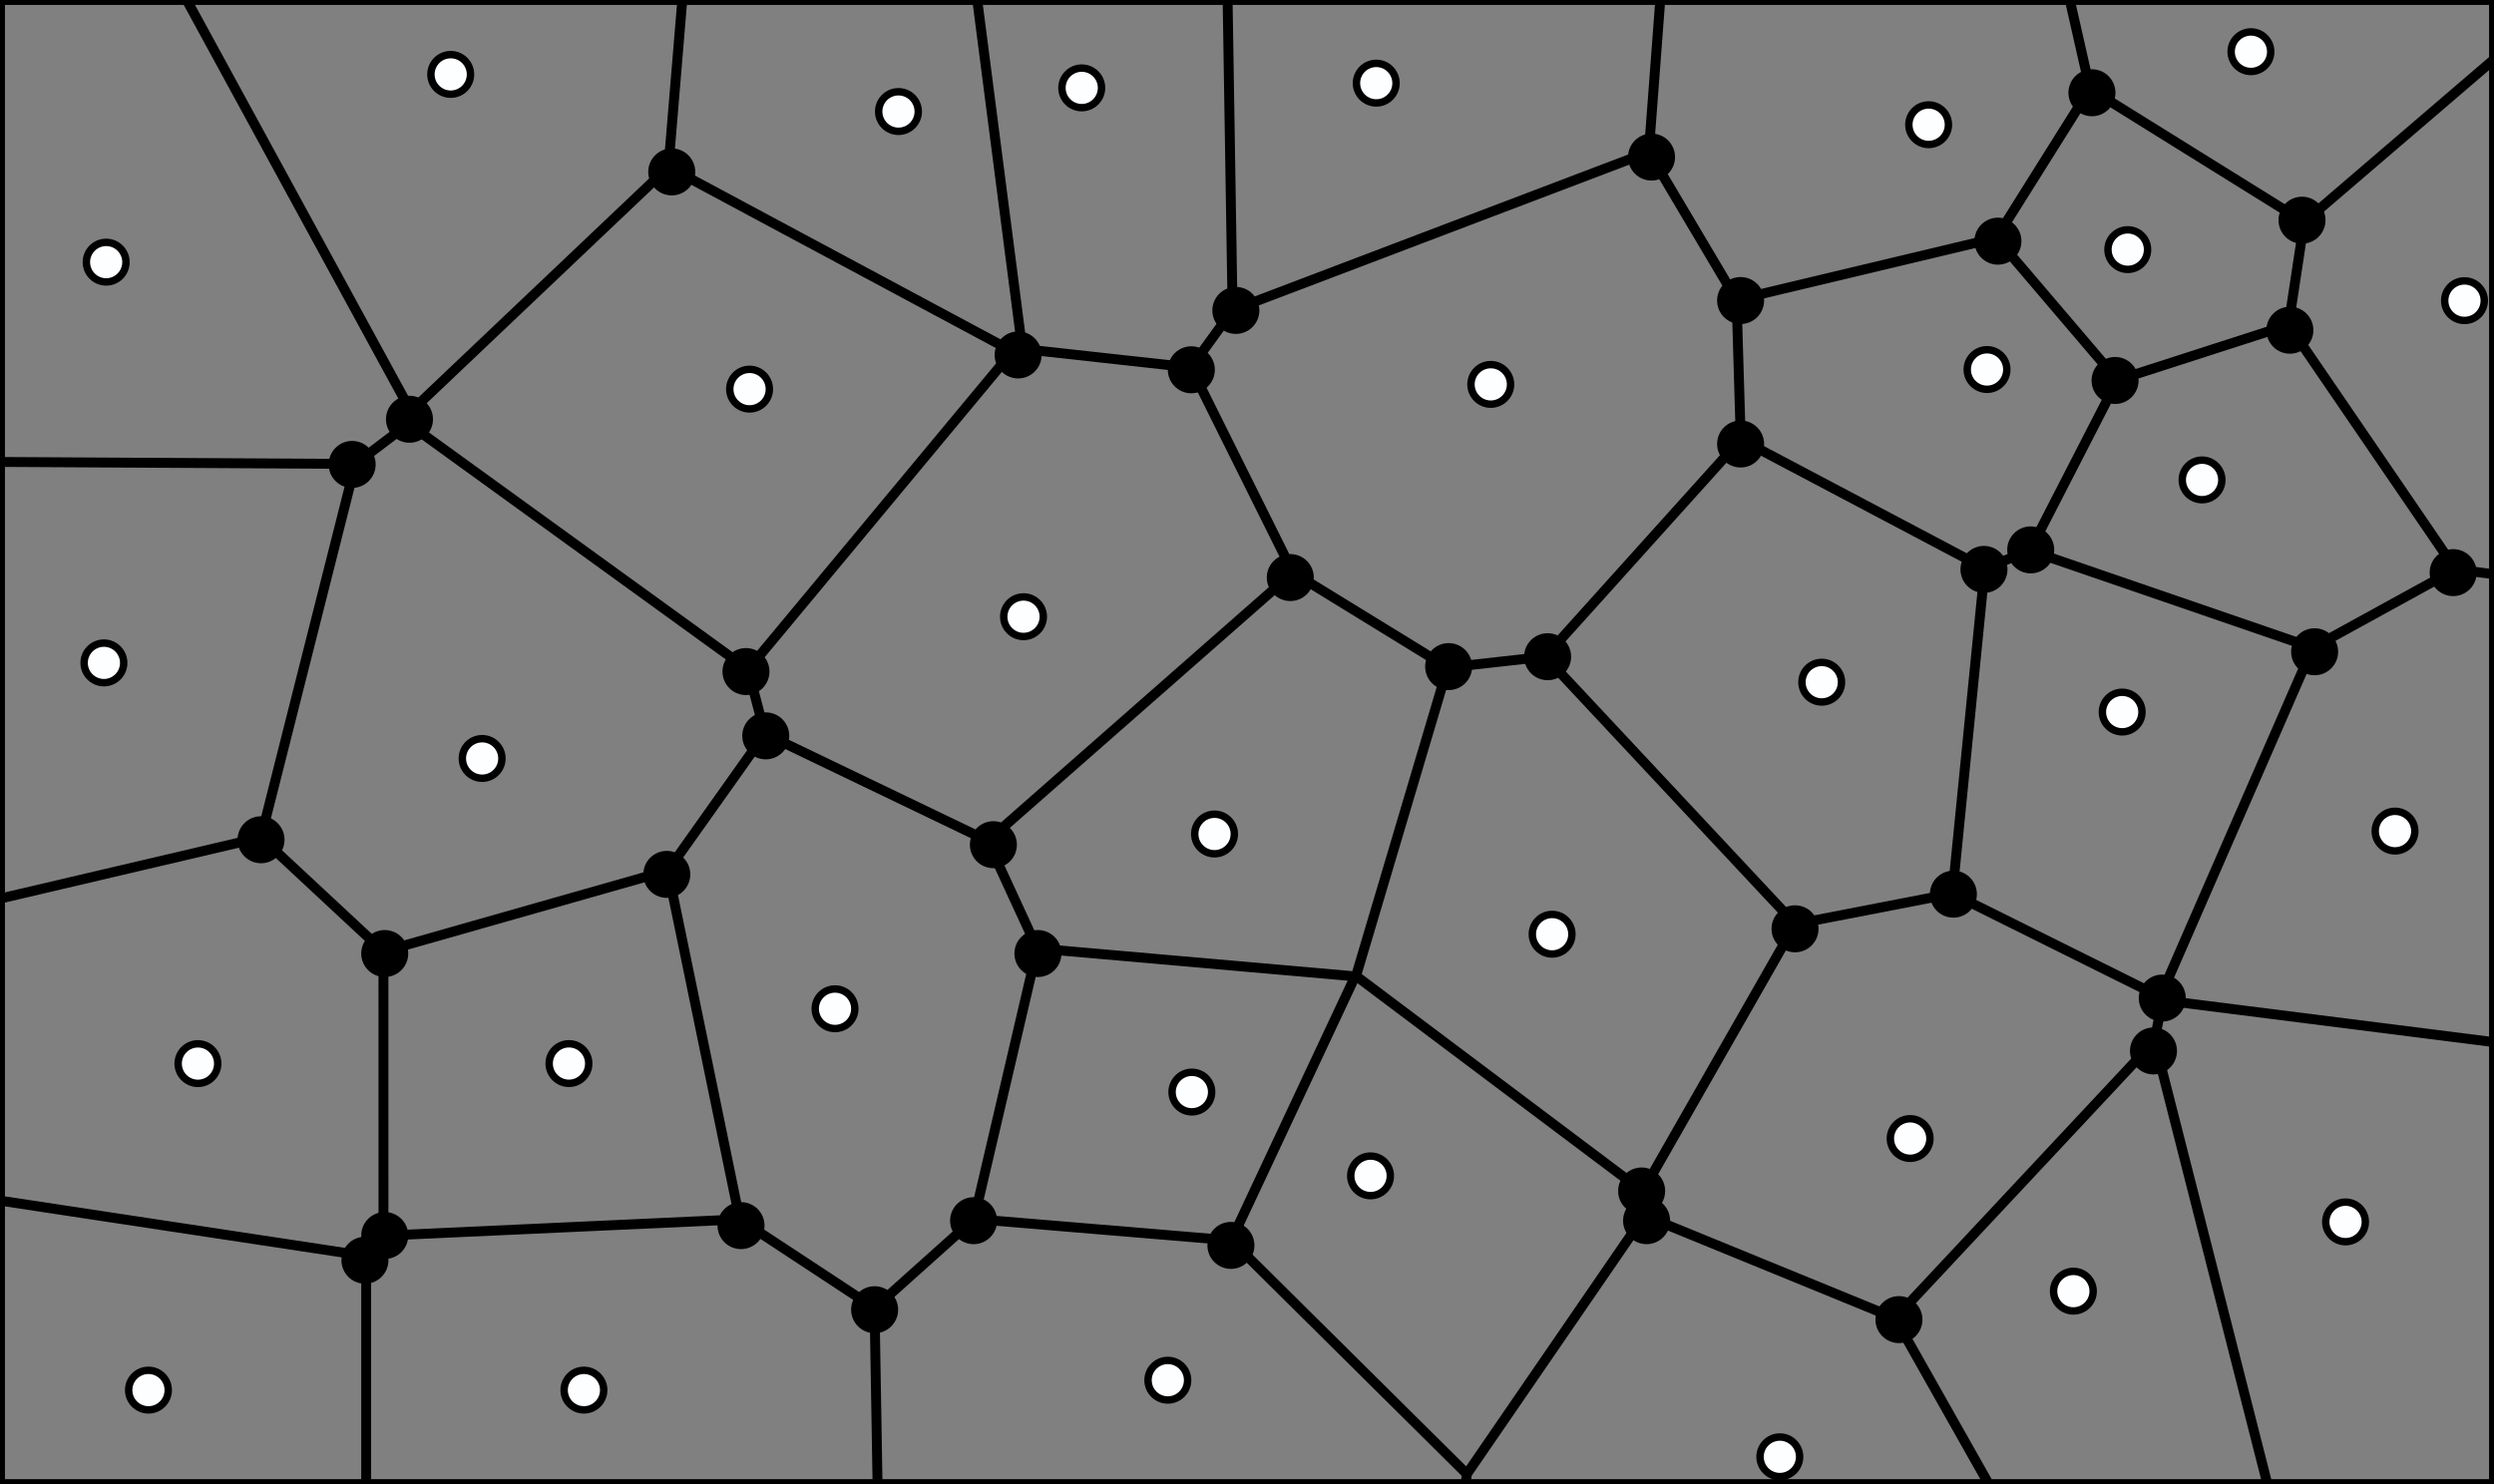 <?xml version="1.0" encoding="UTF-8" standalone="no"?>
<svg
   id="main_svg"
   width="504"
   height="300"
   version="1.1"
   sodipodi:docname="runthrough-1.svg"
   inkscape:version="1.3.2 (091e20ef0f, 2023-11-25, custom)"
   xmlns:inkscape="http://www.inkscape.org/namespaces/inkscape"
   xmlns:sodipodi="http://sodipodi.sourceforge.net/DTD/sodipodi-0.dtd"
   xmlns="http://www.w3.org/2000/svg"
   xmlns:svg="http://www.w3.org/2000/svg">
  <rect width="100%" height="100%" fill="#808080" stroke="none"/>
  <defs
     id="defs33" />
  <sodipodi:namedview
     id="namedview33"
     pagecolor="#ffffff"
     bordercolor="#000000"
     borderopacity="0.25"
     inkscape:showpageshadow="2"
     inkscape:pageopacity="0.0"
     inkscape:pagecheckerboard="0"
     inkscape:deskcolor="#d1d1d1"
     inkscape:zoom="2.2767237"
     inkscape:cx="244.6498"
     inkscape:cy="152.41199"
     inkscape:window-width="1920"
     inkscape:window-height="1150"
     inkscape:window-x="0"
     inkscape:window-y="50"
     inkscape:window-maximized="1"
     inkscape:current-layer="main_svg" />
  <g
     id="svg_g_bezier_cells"
     style="display:none">
    <path
       d="m 418.275,0 4.068,17.953 43.297,26.94 L 504,11.997 V 0 Z"
       fill="#221155"
       fill-opacity="0.2"
       id="path1" />
    <path
       d="M 37.725,0 83.047,83.146 135.084,33.743 137.883,0 Z"
       fill="#221155"
       fill-opacity="0.2"
       id="path2" />
    <path
       d="M 248.083,0 249.088,62.688 333.203,30.716 335.515,0 Z"
       fill="#221155"
       fill-opacity="0.2"
       id="path3" />
    <path
       d="m 197.483,0 9.107,70.539 34.084,3.752 8.414,-11.603 L 248.083,0 Z"
       fill="#221155"
       fill-opacity="0.2"
       id="path4" />
    <path
       d="m 135.084,33.743 69.53,37.285 1.976,-0.489 L 197.483,0 h -59.601 z"
       fill="#221155"
       fill-opacity="0.2"
       id="path5" />
    <path
       d="M 333.203,30.716 350.938,60.613 403.429,48.099 422.343,17.953 418.275,0 h -82.76 z"
       fill="#221155"
       fill-opacity="0.2"
       id="path6" />
    <path
       d="m 403.429,48.099 24.483,28.725 34.575,-11.148 3.153,-20.783 -43.297,-26.94 z"
       fill="#221155"
       fill-opacity="0.2"
       id="path7" />
    <path
       d="M 0,93.378 71.823,93.78 82.552,85.655 83.047,83.146 37.725,0 H 0 Z"
       fill="#221155"
       fill-opacity="0.2"
       id="path8" />
    <path
       d="M 462.487,65.676 496.233,115.072 504,116.089 V 11.997 l -38.36,32.895 z"
       fill="#221155"
       fill-opacity="0.2"
       id="path9" />
    <path
       d="m 350.938,60.613 0.845,28.213 49.308,26.059 9.122,-3.598 17.699,-34.464 -24.483,-28.725 z"
       fill="#221155"
       fill-opacity="0.2"
       id="path10" />
    <path
       d="m 240.675,74.291 20.612,41.444 31.263,19.203 19.706,-2.198 39.527,-43.913 -0.845,-28.213 -17.735,-29.897 -84.115,31.971 z"
       fill="#221155"
       fill-opacity="0.2"
       id="path11" />
    <path
       d="M 82.552,85.655 151.176,135.331 204.614,71.028 135.084,33.743 83.047,83.146 Z"
       fill="#221155"
       fill-opacity="0.2"
       id="path12" />
    <path
       d="m 410.213,111.287 57.141,19.65 28.879,-15.866 -33.746,-49.396 -34.575,11.148 z"
       fill="#221155"
       fill-opacity="0.2"
       id="path13" />
    <path
       d="m 151.176,135.331 3.404,12.996 45.007,21.632 61.7,-54.224 -20.612,-41.444 -34.084,-3.752 -1.976,0.489 z"
       fill="#221155"
       fill-opacity="0.2"
       id="path14" />
    <path
       d="M 0,181.654 52.739,169.283 71.823,93.78 0,93.378 Z"
       fill="#221155"
       fill-opacity="0.2"
       id="path15" />
    <path
       d="m 312.257,132.739 50.541,54.052 31.757,-6.152 6.537,-65.753 -49.308,-26.059 z"
       fill="#221155"
       fill-opacity="0.2"
       id="path16" />
    <path
       d="m 394.554,180.639 42.001,20.877 30.799,-70.578 -57.141,-19.65 -9.122,3.598 z"
       fill="#221155"
       fill-opacity="0.2"
       id="path17" />
    <path
       d="m 52.739,169.283 24.746,23.041 57.48,-16.352 19.614,-27.645 -3.404,-12.996 L 82.552,85.655 71.823,93.78 Z"
       fill="#221155"
       fill-opacity="0.2"
       id="path18" />
    <path
       d="m 436.556,201.516 0.422,0.665 L 504,210.665 v -94.576 l -7.767,-1.017 -28.879,15.866 z"
       fill="#221155"
       fill-opacity="0.2"
       id="path19" />
    <path
       d="m 199.587,169.959 10.028,21.769 64.24,5.638 0.182,-0.083 18.514,-62.345 -31.263,-19.203 z"
       fill="#221155"
       fill-opacity="0.2"
       id="path20" />
    <path
       d="m 274.036,197.283 57.929,43.523 30.832,-54.015 -50.541,-54.052 -19.706,2.198 z"
       fill="#221155"
       fill-opacity="0.2"
       id="path21" />
    <path
       d="m 134.965,175.972 14.522,70.511 27.248,17.938 20.11,-18.013 12.768,-54.681 -10.028,-21.769 -45.007,-21.632 z"
       fill="#221155"
       fill-opacity="0.2"
       id="path22" />
    <path
       d="m 77.485,192.324 0.008,57.457 71.995,-3.298 -14.522,-70.511 z"
       fill="#221155"
       fill-opacity="0.2"
       id="path23" />
    <path
       d="m 0,242.697 74,11.212 3.493,-4.128 -0.008,-57.457 L 52.739,169.283 0,181.654 Z"
       fill="#221155"
       fill-opacity="0.2"
       id="path24" />
    <path
       d="m 196.846,246.408 51.971,4.336 25.037,-53.378 -64.24,-5.638 z"
       fill="#221155"
       fill-opacity="0.2"
       id="path25" />
    <path
       d="m 331.965,240.806 0.34,4.914 50.665,20.739 52.432,-56.056 1.575,-8.222 -0.422,-0.665 -42.001,-20.877 -31.757,6.152 z"
       fill="#221155"
       fill-opacity="0.2"
       id="path26" />
    <path
       d="m 248.817,250.744 47.616,47.218 35.872,-52.242 -0.34,-4.914 -57.929,-43.523 -0.182,0.083 z"
       fill="#221155"
       fill-opacity="0.2"
       id="path27" />
    <path
       d="M 435.403,210.403 458.209,300 H 504 v -89.335 l -67.022,-8.484 z"
       fill="#221155"
       fill-opacity="0.2"
       id="path28" />
    <path
       d="M 382.97,266.459 401.902,300 h 56.307 l -22.806,-89.597 z"
       fill="#221155"
       fill-opacity="0.2"
       id="path29" />
    <path
       d="M 176.736,264.421 177.339,300 h 118.84 l 0.255,-2.038 -47.616,-47.218 -51.971,-4.336 z"
       fill="#221155"
       fill-opacity="0.2"
       id="path30" />
    <path
       d="M 74,300 V 253.909 L 0,242.697 V 300 Z"
       fill="#221155"
       fill-opacity="0.2"
       id="path31" />
    <path
       d="M 74,253.909 V 300 h 103.339 l -0.603,-35.579 -27.248,-17.938 -71.995,3.298 z"
       fill="#221155"
       fill-opacity="0.2"
       id="path32" />
    <path
       d="M 401.902,300 382.97,266.459 332.305,245.72 296.434,297.962 296.179,300 Z"
       fill="#221155"
       fill-opacity="0.2"
       id="path33" />
  </g>
  <g
     id="svg_g_edges">
    <path
       id="svg_path_edges"
       d="m 248.083,0 1.005,62.688 M 197.483,0 206.59,70.539 M 137.883,0 135.084,33.743 M 418.275,0 422.343,17.953 M 335.515,0 l -2.311,30.716 m 89.139,-12.763 43.297,26.94 M 422.343,17.953 403.429,48.099 M 83.047,83.146 37.725,0 M 465.64,44.893 504,11.997 M 403.429,48.099 350.938,60.613 m 52.49,-12.514 24.483,28.725 M 333.203,30.716 249.088,62.688 m -114.004,-28.944 69.53,37.285 m 261.025,-26.135 -3.153,20.783 M 135.084,33.743 83.047,83.146 M 333.203,30.716 350.938,60.613 m 111.549,5.063 -34.575,11.148 m 34.575,-11.148 33.746,49.396 M 427.912,76.824 410.213,111.287 m -59.275,-50.675 0.845,28.213 m -102.695,-26.139 -8.414,11.603 m -34.084,-3.752 34.084,3.752 m -34.084,-3.752 -1.976,0.489 m 0,0 -53.439,64.303 M 71.823,93.78 0,93.378 m 240.675,-19.087 20.612,41.444 m 90.496,-26.908 49.308,26.059 m -49.308,-26.059 -39.527,43.913 m 97.956,-21.452 57.141,19.65 m -57.141,-19.65 -9.122,3.598 M 83.047,83.146 82.552,85.655 m 0,0 68.624,49.676 M 82.552,85.655 71.823,93.78 m 329.268,21.106 -6.537,65.753 M 71.823,93.78 52.739,169.283 m 443.494,-54.212 -28.879,15.866 m -206.067,-15.203 -61.7,54.224 M 496.233,115.072 504,116.089 m -242.713,-0.354 31.263,19.203 m 174.804,-4 -30.799,70.578 m -124.299,-68.776 50.541,54.052 m -50.541,-54.052 -19.706,2.198 m -141.375,0.394 3.404,12.996 m 137.971,-13.389 -18.514,62.345 m -119.456,-48.956 45.007,21.632 m -45.007,-21.632 -19.614,27.645 m 0,0 -57.48,16.352 M 52.739,169.283 0,181.654 m 199.587,-11.695 10.028,21.769 M 52.739,169.283 77.485,192.324 m 57.48,-16.352 14.522,70.511 m 60.127,-54.756 64.24,5.638 m 120.7,-16.727 -31.757,6.152 m 31.757,-6.152 42.001,20.877 m -226.941,-9.788 -12.768,54.681 m 165.952,-59.617 -30.832,54.015 m -254.48,-48.481 0.008,57.457 M 274.036,197.283 l 57.929,43.523 m -57.929,-43.523 -0.182,0.083 m 0,0 -25.037,53.378 M 436.978,202.181 504,210.665 m -67.444,-9.149 0.422,0.665 m 0,0 -1.575,8.222 m 0,0 -52.432,56.056 M 435.403,210.403 458.209,300 m -209.392,-49.256 -51.971,-4.336 M 74,253.909 0,242.697 m 149.488,3.786 -71.995,3.298 m 171.324,0.963 47.616,47.218 m -146.946,-51.479 27.248,17.938 m 155.569,-18.701 50.665,20.739 m -51.005,-25.654 0.34,4.914 m -135.46,0.688 -20.11,18.013 M 77.493,249.781 74,253.909 m 258.305,-8.189 -35.872,52.242 M 382.97,266.459 401.902,300 M 74,253.909 V 300 M 176.736,264.421 177.339,300 M 296.434,297.962 296.179,300 m 0,0 H 401.902 M 74,300 H 177.339 M 0,242.697 V 300 m 0,0 h 74 m 103.339,0 h 118.84 m 105.723,0 h 56.307 m 0,0 H 504 m 0,0 V 210.665 M 0,181.654 v 61.043 M 504,210.665 V 116.089 M 0,93.378 V 181.654 M 504,116.089 V 11.997 M 37.725,0 H 0 M 0,0 V 93.378 M 418.275,0 H 335.515 M 197.483,0 H 137.883 M 248.083,0 H 197.483 M 335.515,0 H 248.083 M 137.883,0 H 37.725 M 504,11.997 V 0 m 0,0 h -85.725"
       stroke="#000000"
       stroke-width="2" />
  </g>
  <g
     id="svg_g_seeds">
    <circle
       id="c_0"
       cx="21.454"
       cy="52.993"
       stroke="#000000"
       stroke-width="2"
       fill="#1f7bfd"
       style="fill:#fdfeff;fill-opacity:1;stroke-width:1.5;stroke-dasharray:none"
       r="4" />
    <circle
       id="c_1"
       cx="419"
       cy="261"
       stroke="#000000"
       stroke-width="2"
       fill="#1f7bfd"
       style="fill:#fdfeff;fill-opacity:1;stroke-width:1.5;stroke-dasharray:none"
       r="4" />
    <circle
       id="c_2"
       cx="454.88"
       cy="10.452"
       stroke="#000000"
       stroke-width="2"
       fill="#1f7bfd"
       style="fill:#fdfeff;fill-opacity:1;stroke-width:1.5;stroke-dasharray:none"
       r="4" />
    <circle
       id="c_3"
       cx="181.567"
       cy="22.545"
       stroke="#000000"
       stroke-width="2"
       fill="#1f7bfd"
       style="fill:#fdfeff;fill-opacity:1;stroke-width:1.5;stroke-dasharray:none"
       r="4" />
    <circle
       id="c_4"
       cx="118"
       cy="281"
       stroke="#000000"
       stroke-width="2"
       fill="#1f7bfd"
       style="fill:#fdfeff;fill-opacity:1;stroke-width:1.5;stroke-dasharray:none"
       r="4" />
    <circle
       id="c_5"
       cx="276.965"
       cy="237.69"
       stroke="#000000"
       stroke-width="2"
       fill="#1f7bfd"
       style="fill:#fdfeff;fill-opacity:1;stroke-width:1.5;stroke-dasharray:none"
       r="4" />
    <circle
       id="c_6"
       cx="97.432"
       cy="153.319"
       stroke="#000000"
       stroke-width="2"
       fill="#1f7bfd"
       style="fill:#fdfeff;fill-opacity:1;stroke-width:1.5;stroke-dasharray:none"
       r="4" />
    <circle
       id="c_7"
       cx="301.262"
       cy="77.701"
       stroke="#000000"
       stroke-width="2"
       fill="#1f7bfd"
       style="fill:#fdfeff;fill-opacity:1;stroke-width:1.5;stroke-dasharray:none"
       r="4" />
    <circle
       id="c_8"
       cx="206.837"
       cy="124.664"
       stroke="#000000"
       stroke-width="2"
       fill="#1f7bfd"
       style="fill:#fdfeff;fill-opacity:1;stroke-width:1.5;stroke-dasharray:none"
       r="4" />
    <circle
       id="c_9"
       cx="40"
       cy="215"
       stroke="#000000"
       stroke-width="2"
       fill="#1f7bfd"
       style="fill:#fdfeff;fill-opacity:1;stroke-width:1.5;stroke-dasharray:none"
       r="4" />
    <circle
       id="c_10"
       cx="484"
       cy="168"
       stroke="#000000"
       stroke-width="2"
       fill="#1f7bfd"
       style="fill:#fdfeff;fill-opacity:1;stroke-width:1.5;stroke-dasharray:none"
       r="4" />
    <circle
       id="c_11"
       cx="445"
       cy="97.012"
       stroke="#000000"
       stroke-width="2"
       fill="#1f7bfd"
       style="fill:#fdfeff;fill-opacity:1;stroke-width:1.5;stroke-dasharray:none"
       r="4" />
    <circle
       id="c_12"
       cx="30"
       cy="281"
       stroke="#000000"
       stroke-width="2"
       fill="#1f7bfd"
       style="fill:#fdfeff;fill-opacity:1;stroke-width:1.5;stroke-dasharray:none"
       r="4" />
    <circle
       id="c_13"
       cx="368.144"
       cy="137.903"
       stroke="#000000"
       stroke-width="2"
       fill="#1f7bfd"
       style="fill:#fdfeff;fill-opacity:1;stroke-width:1.5;stroke-dasharray:none"
       r="4" />
    <circle
       id="c_14"
       cx="386.013"
       cy="230.146"
       stroke="#000000"
       stroke-width="2"
       fill="#1f7bfd"
       style="fill:#fdfeff;fill-opacity:1;stroke-width:1.5;stroke-dasharray:none"
       r="4" />
    <circle
       id="c_15"
       cx="236"
       cy="279"
       stroke="#000000"
       stroke-width="2"
       fill="#1f7bfd"
       style="fill:#fdfeff;fill-opacity:1;stroke-width:1.5;stroke-dasharray:none"
       r="4" />
    <circle
       id="c_16"
       cx="389.75"
       cy="25.21"
       stroke="#000000"
       stroke-width="2"
       fill="#1f7bfd"
       style="fill:#fdfeff;fill-opacity:1;stroke-width:1.5;stroke-dasharray:none"
       r="4" />
    <circle
       id="c_17"
       cx="278.118"
       cy="16.809"
       stroke="#000000"
       stroke-width="2"
       fill="#1f7bfd"
       style="fill:#fdfeff;fill-opacity:1;stroke-width:1.5;stroke-dasharray:none"
       r="4" />
    <circle
       id="c_18"
       cx="168.745"
       cy="203.915"
       stroke="#000000"
       stroke-width="2"
       fill="#1f7bfd"
       style="fill:#fdfeff;fill-opacity:1;stroke-width:1.5;stroke-dasharray:none"
       r="4" />
    <circle
       id="c_19"
       cx="428.862"
       cy="143.939"
       stroke="#000000"
       stroke-width="2"
       fill="#1f7bfd"
       style="fill:#fdfeff;fill-opacity:1;stroke-width:1.5;stroke-dasharray:none"
       r="4" />
    <circle
       id="c_20"
       cx="21"
       cy="134"
       stroke="#000000"
       stroke-width="2"
       fill="#1f7bfd"
       style="fill:#fdfeff;fill-opacity:1;stroke-width:1.5;stroke-dasharray:none"
       r="4" />
    <circle
       id="c_21"
       cx="91.081"
       cy="15.041"
       stroke="#000000"
       stroke-width="2"
       fill="#1f7bfd"
       style="fill:#fdfeff;fill-opacity:1;stroke-width:1.5;stroke-dasharray:none"
       r="4" />
    <circle
       id="c_22"
       cx="474"
       cy="247"
       stroke="#000000"
       stroke-width="2"
       fill="#1f7bfd"
       style="fill:#fdfeff;fill-opacity:1;stroke-width:1.5;stroke-dasharray:none"
       r="4" />
    <circle
       id="c_23"
       cx="359.677"
       cy="294.484"
       stroke="#000000"
       stroke-width="2"
       fill="#1f7bfd"
       style="fill:#fdfeff;fill-opacity:1;stroke-width:1.5;stroke-dasharray:none"
       r="4" />
    <circle
       id="c_24"
       cx="245.438"
       cy="168.587"
       stroke="#000000"
       stroke-width="2"
       fill="#1f7bfd"
       style="fill:#fdfeff;fill-opacity:1;stroke-width:1.5;stroke-dasharray:none"
       r="4" />
    <circle
       id="c_25"
       cx="401.548"
       cy="74.697"
       stroke="#000000"
       stroke-width="2"
       fill="#1f7bfd"
       style="fill:#fdfeff;fill-opacity:1;stroke-width:1.5;stroke-dasharray:none"
       r="4" />
    <circle
       id="c_26"
       cx="151.477"
       cy="78.658"
       stroke="#000000"
       stroke-width="2"
       fill="#1f7bfd"
       style="fill:#fdfeff;fill-opacity:1;stroke-width:1.5;stroke-dasharray:none"
       r="4" />
    <circle
       id="c_27"
       cx="313.661"
       cy="188.847"
       stroke="#000000"
       stroke-width="2"
       fill="#1f7bfd"
       style="fill:#fdfeff;fill-opacity:1;stroke-width:1.5;stroke-dasharray:none"
       r="4" />
    <circle
       id="c_28"
       cx="218.603"
       cy="17.763"
       stroke="#000000"
       stroke-width="2"
       fill="#1f7bfd"
       style="fill:#fdfeff;fill-opacity:1;stroke-width:1.5;stroke-dasharray:none"
       r="4" />
    <circle
       id="c_29"
       cx="429.989"
       cy="50.457"
       stroke="#000000"
       stroke-width="2"
       fill="#1f7bfd"
       style="fill:#fdfeff;fill-opacity:1;stroke-width:1.5;stroke-dasharray:none"
       r="4" />
    <circle
       id="c_30"
       cx="114.976"
       cy="214.99"
       stroke="#000000"
       stroke-width="2"
       fill="#1f7bfd"
       style="fill:#fdfeff;fill-opacity:1;stroke-width:1.5;stroke-dasharray:none"
       r="4" />
    <circle
       id="c_31"
       cx="498.036"
       cy="60.778"
       stroke="#000000"
       stroke-width="2"
       fill="#1f7bfd"
       style="fill:#fdfeff;fill-opacity:1;stroke-width:1.5;stroke-dasharray:none"
       r="4" />
    <circle
       id="c_32"
       cx="240.859"
       cy="220.755"
       stroke="#000000"
       stroke-width="2"
       fill="#1f7bfd"
       style="fill:#fdfeff;fill-opacity:1;stroke-width:1.5;stroke-dasharray:none"
       r="4" />
  </g>
  <circle
     style="fill:#000000;fill-opacity:1;stroke:#000000;stroke-width:1.5;stroke-dasharray:none"
     id="path34"
     cx="71.165"
     cy="93.883"
     r="4" />
  <circle
     style="fill:#000000;fill-opacity:1;stroke:#000000;stroke-width:1.5;stroke-dasharray:none"
     id="path34-3"
     cx="82.75"
     cy="84.75"
     r="4" />
  <circle
     style="fill:#000000;fill-opacity:1;stroke:#000000;stroke-width:1.5;stroke-dasharray:none"
     id="path34-6"
     cx="52.75"
     cy="169.75"
     r="4" />
  <circle
     style="fill:#000000;fill-opacity:1;stroke:#000000;stroke-width:1.5;stroke-dasharray:none"
     id="path34-7"
     cx="77.75"
     cy="192.75"
     r="4" />
  <circle
     style="fill:#000000;fill-opacity:1;stroke:#000000;stroke-width:1.5;stroke-dasharray:none"
     id="path34-5"
     cx="73.75"
     cy="254.75"
     r="4" />
  <circle
     style="fill:#000000;fill-opacity:1;stroke:#000000;stroke-width:1.5;stroke-dasharray:none"
     id="path34-35"
     cx="77.75"
     cy="249.75"
     r="4" />
  <circle
     style="fill:#000000;fill-opacity:1;stroke:#000000;stroke-width:1.5;stroke-dasharray:none"
     id="path34-62"
     cx="149.75"
     cy="247.75"
     r="4" />
  <circle
     style="fill:#000000;fill-opacity:1;stroke:#000000;stroke-width:1.5;stroke-dasharray:none"
     id="path34-9"
     cx="176.75"
     cy="264.75"
     r="4" />
  <circle
     style="fill:#000000;fill-opacity:1;stroke:#000000;stroke-width:1.5;stroke-dasharray:none"
     id="path34-1"
     cx="134.75"
     cy="176.75"
     r="4" />
  <circle
     style="fill:#000000;fill-opacity:1;stroke:#000000;stroke-width:1.5;stroke-dasharray:none"
     id="path34-2"
     cx="154.75"
     cy="148.75"
     r="4" />
  <circle
     style="fill:#000000;fill-opacity:1;stroke:#000000;stroke-width:1.5;stroke-dasharray:none"
     id="path34-70"
     cx="150.75"
     cy="135.75"
     r="4" />
  <circle
     style="fill:#000000;fill-opacity:1;stroke:#000000;stroke-width:1.5;stroke-dasharray:none"
     id="path34-93"
     cx="135.75"
     cy="34.75"
     r="4" />
  <circle
     style="fill:#000000;fill-opacity:1;stroke:#000000;stroke-width:1.5;stroke-dasharray:none"
     id="path34-60"
     cx="205.75"
     cy="71.75"
     r="4" />
  <circle
     style="fill:#000000;fill-opacity:1;stroke:#000000;stroke-width:1.5;stroke-dasharray:none"
     id="path34-626"
     cx="200.75"
     cy="170.75"
     r="4" />
  <circle
     style="fill:#000000;fill-opacity:1;stroke:#000000;stroke-width:1.5;stroke-dasharray:none"
     id="path34-18"
     cx="209.75"
     cy="192.75"
     r="4" />
  <circle
     style="fill:#000000;fill-opacity:1;stroke:#000000;stroke-width:1.5;stroke-dasharray:none"
     id="path34-79"
     cx="196.75"
     cy="246.75"
     r="4" />
  <circle
     style="fill:#000000;fill-opacity:1;stroke:#000000;stroke-width:1.5;stroke-dasharray:none"
     id="path34-20"
     cx="248.75"
     cy="251.75"
     r="4" />
  <circle
     style="fill:#000000;fill-opacity:1;stroke:#000000;stroke-width:1.5;stroke-dasharray:none"
     id="path34-23"
     cx="332.75"
     cy="246.75"
     r="4" />
  <circle
     style="fill:#000000;fill-opacity:1;stroke:#000000;stroke-width:1.5;stroke-dasharray:none"
     id="path34-75"
     cx="331.75"
     cy="240.75"
     r="4" />
  <circle
     style="fill:#000000;fill-opacity:1;stroke:#000000;stroke-width:1.5;stroke-dasharray:none"
     id="path34-92"
     cx="362.75"
     cy="187.75"
     r="4" />
  <circle
     style="fill:#000000;fill-opacity:1;stroke:#000000;stroke-width:1.5;stroke-dasharray:none"
     id="path34-28"
     cx="394.75"
     cy="180.75"
     r="4" />
  <circle
     style="fill:#000000;fill-opacity:1;stroke:#000000;stroke-width:1.5;stroke-dasharray:none"
     id="path34-97"
     cx="383.75"
     cy="266.75"
     r="4" />
  <circle
     style="fill:#000000;fill-opacity:1;stroke:#000000;stroke-width:1.5;stroke-dasharray:none"
     id="path34-36"
     cx="435.188"
     cy="212.441"
     r="4" />
  <circle
     style="fill:#000000;fill-opacity:1;stroke:#000000;stroke-width:1.5;stroke-dasharray:none"
     id="path34-12"
     cx="436.959"
     cy="201.75"
     r="4" />
  <circle
     style="fill:#000000;fill-opacity:1;stroke:#000000;stroke-width:1.5;stroke-dasharray:none"
     id="path34-931"
     cx="400.931"
     cy="115.103"
     r="4" />
  <circle
     style="fill:#000000;fill-opacity:1;stroke:#000000;stroke-width:1.5;stroke-dasharray:none"
     id="path34-94"
     cx="410.379"
     cy="111.153"
     r="4" />
  <circle
     style="fill:#000000;fill-opacity:1;stroke:#000000;stroke-width:1.5;stroke-dasharray:none"
     id="path34-78"
     cx="467.75"
     cy="131.75"
     r="4" />
  <circle
     style="fill:#000000;fill-opacity:1;stroke:#000000;stroke-width:1.5;stroke-dasharray:none"
     id="path34-4"
     cx="495.75"
     cy="115.75"
     r="4" />
  <circle
     style="fill:#000000;fill-opacity:1;stroke:#000000;stroke-width:1.5;stroke-dasharray:none"
     id="path34-50"
     cx="462.75"
     cy="66.75"
     r="4" />
  <circle
     style="fill:#000000;fill-opacity:1;stroke:#000000;stroke-width:1.5;stroke-dasharray:none"
     id="path34-361"
     cx="465.203"
     cy="44.508"
     r="4" />
  <circle
     style="fill:#000000;fill-opacity:1;stroke:#000000;stroke-width:1.5;stroke-dasharray:none"
     id="path34-0"
     cx="422.75"
     cy="18.75"
     r="4" />
  <circle
     style="fill:#000000;fill-opacity:1;stroke:#000000;stroke-width:1.5;stroke-dasharray:none"
     id="path34-63"
     cx="403.75"
     cy="48.75"
     r="4" />
  <circle
     style="fill:#000000;fill-opacity:1;stroke:#000000;stroke-width:1.5;stroke-dasharray:none"
     id="path34-206"
     cx="427.424"
     cy="76.911"
     r="4" />
  <circle
     style="fill:#000000;fill-opacity:1;stroke:#000000;stroke-width:1.5;stroke-dasharray:none"
     id="path34-15"
     cx="351.75"
     cy="89.75"
     r="4" />
  <circle
     style="fill:#000000;fill-opacity:1;stroke:#000000;stroke-width:1.5;stroke-dasharray:none"
     id="path34-54"
     cx="351.75"
     cy="60.75"
     r="4" />
  <circle
     style="fill:#000000;fill-opacity:1;stroke:#000000;stroke-width:1.5;stroke-dasharray:none"
     id="path34-76"
     cx="333.75"
     cy="31.75"
     r="4" />
  <circle
     style="fill:#000000;fill-opacity:1;stroke:#000000;stroke-width:1.5;stroke-dasharray:none"
     id="path34-56"
     cx="249.75"
     cy="62.75"
     r="4" />
  <circle
     style="fill:#000000;fill-opacity:1;stroke:#000000;stroke-width:1.5;stroke-dasharray:none"
     id="path34-937"
     cx="240.75"
     cy="74.75"
     r="4" />
  <circle
     style="fill:#000000;fill-opacity:1;stroke:#000000;stroke-width:1.5;stroke-dasharray:none"
     id="path34-45"
     cx="260.75"
     cy="116.75"
     r="4" />
  <circle
     style="fill:#000000;fill-opacity:1;stroke:#000000;stroke-width:1.5;stroke-dasharray:none"
     id="path34-25"
     cx="292.75"
     cy="134.75"
     r="4" />
  <circle
     style="fill:#000000;fill-opacity:1;stroke:#000000;stroke-width:1.5;stroke-dasharray:none"
     id="path34-47"
     cx="312.75"
     cy="132.75"
     r="4" />
</svg>
